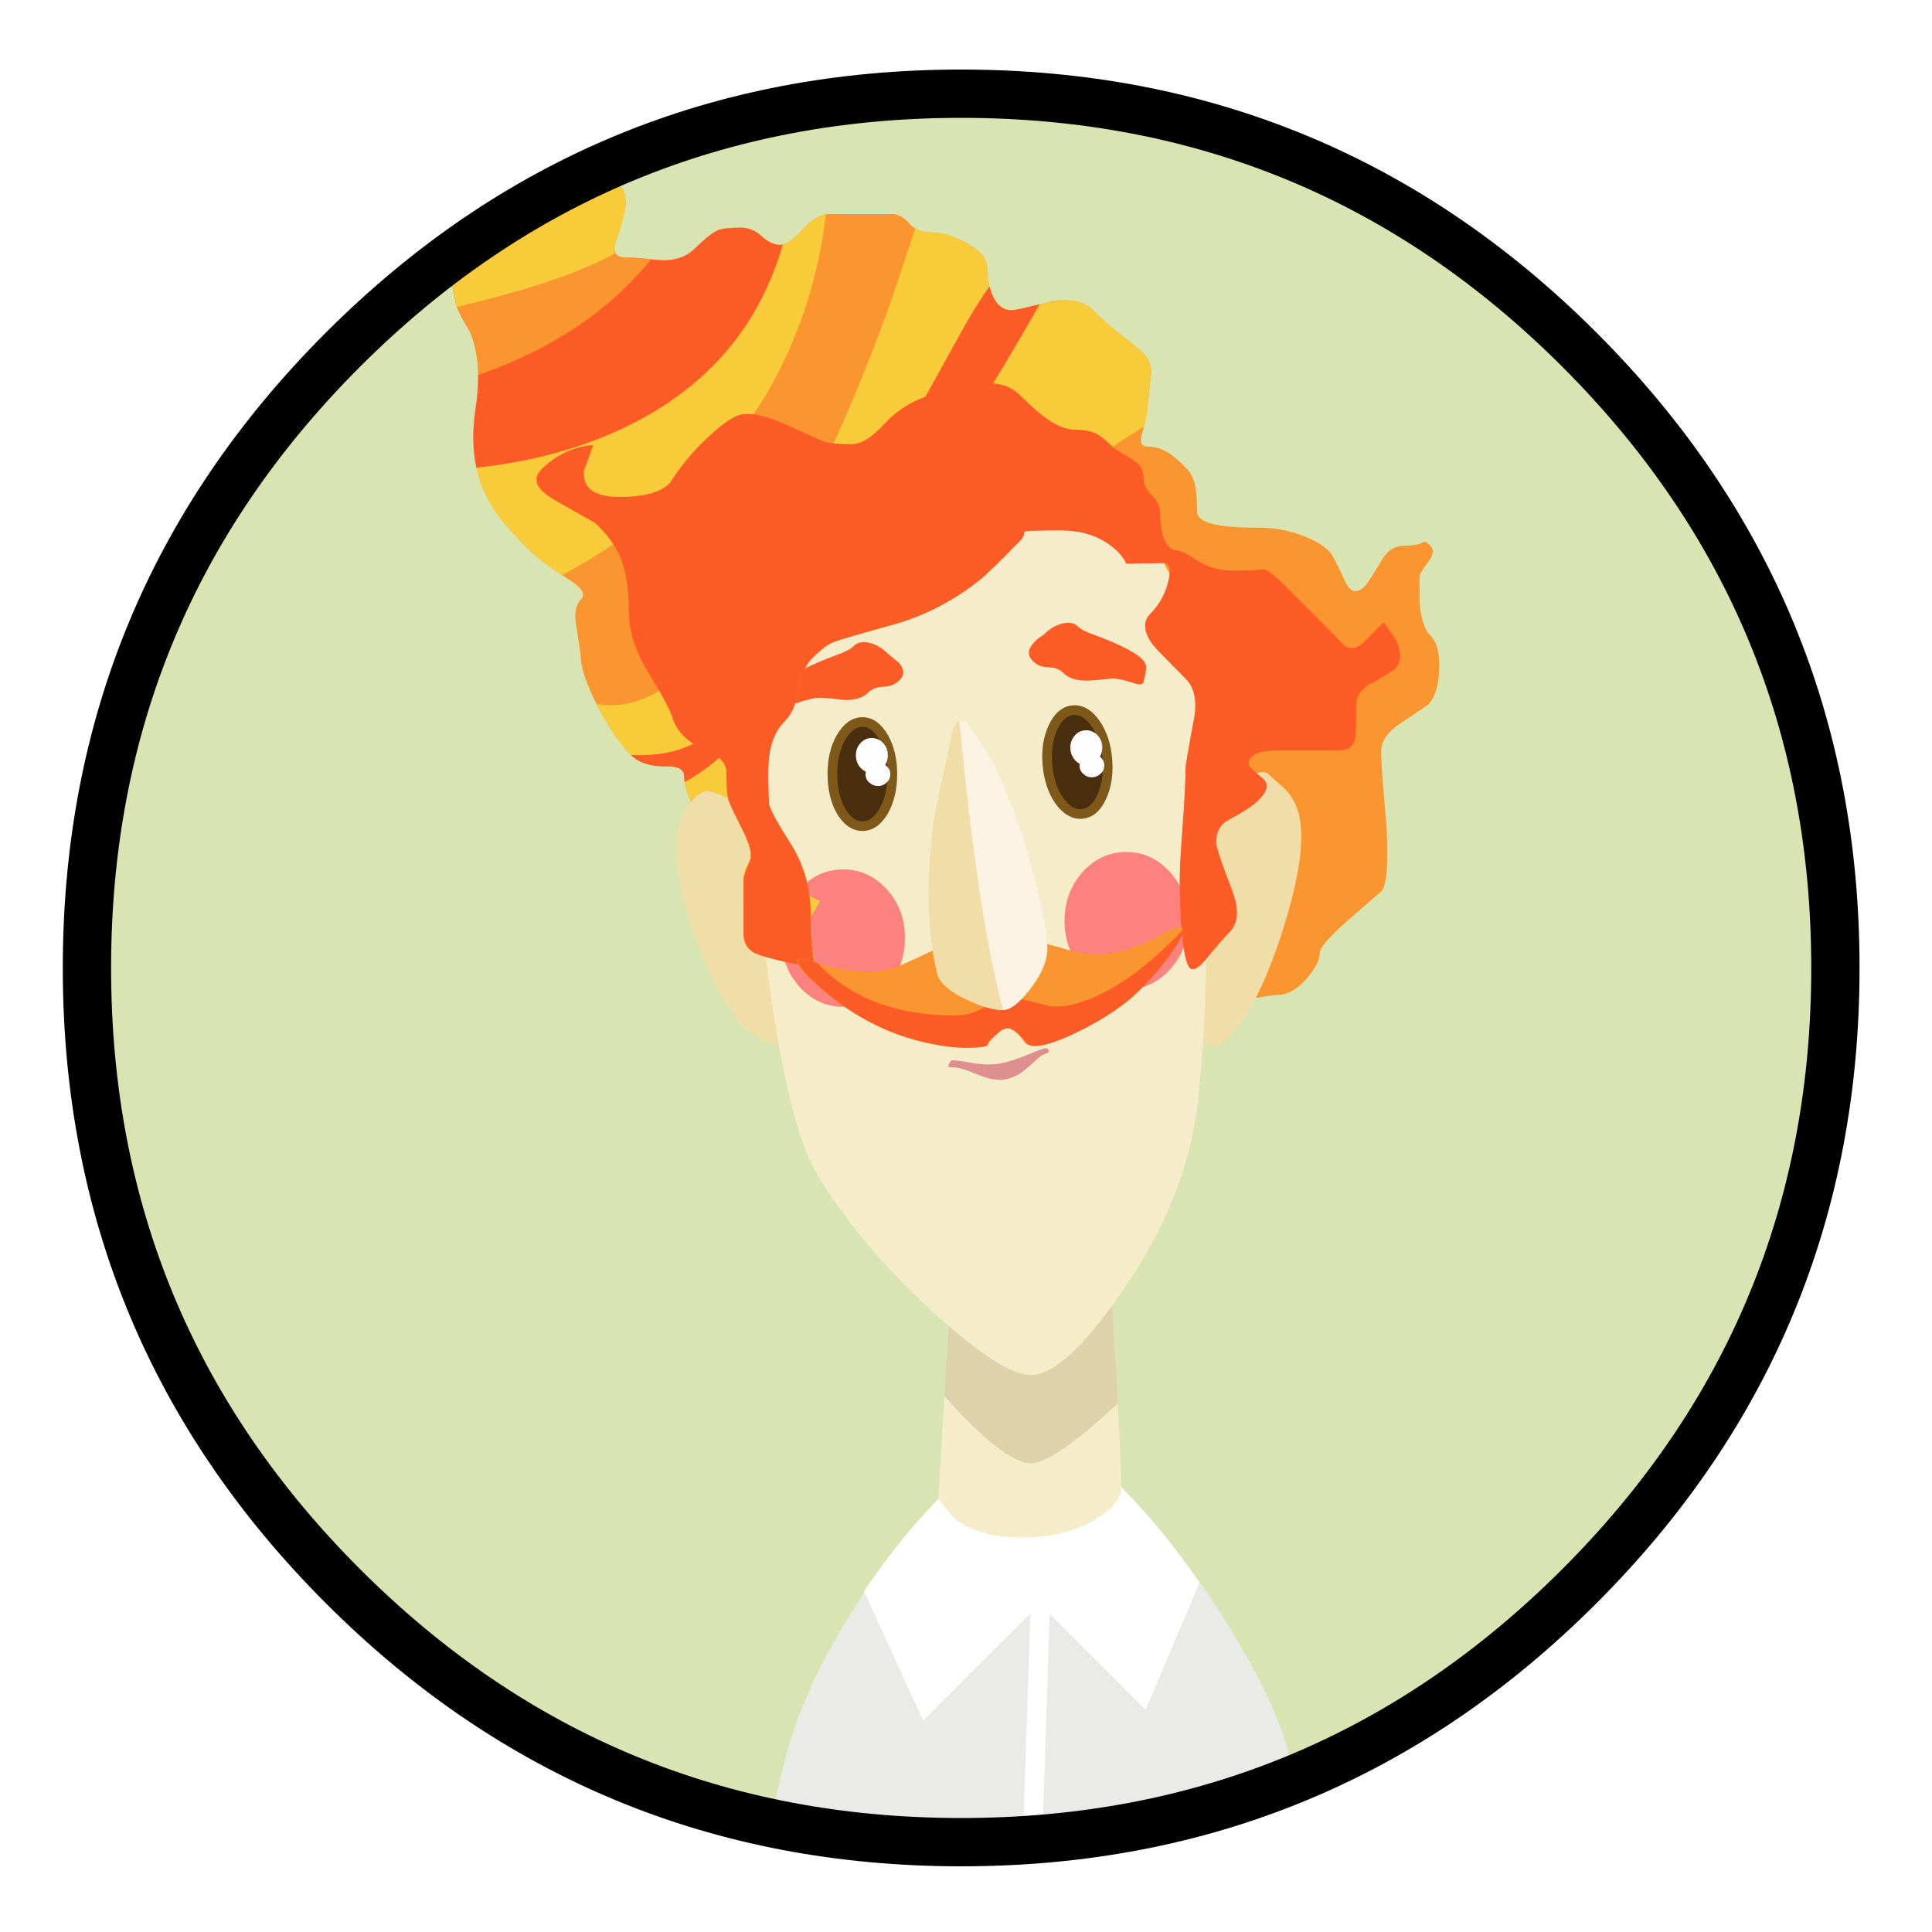 
<svg xmlns="http://www.w3.org/2000/svg" version="1.1" xmlns:xlink="http://www.w3.org/1999/xlink" preserveAspectRatio="none" x="0px" y="0px" width="200px" height="200px" viewBox="0 0 200 200">
<defs>
<filter id="Filter_1" x="-20%" y="-20%" width="140%" height="140%" color-interpolation-filters="sRGB">
<feColorMatrix in="SourceGraphic" type="matrix" values="1 0 0 0 0 0 1 0 0 0 0 0 1 0 0 0 0 0 0.62 0" result="result1"/>
</filter>

<filter id="Filter_2" x="-20%" y="-20%" width="140%" height="140%" color-interpolation-filters="sRGB">
<feColorMatrix in="SourceGraphic" type="matrix" values="1 0 0 0 0 0 1 0 0 0 0 0 1 0 0 0 0 0 0.75 0" result="result1"/>
</filter>

<filter id="Filter_3" x="-20%" y="-20%" width="140%" height="140%" color-interpolation-filters="sRGB">
<feColorMatrix in="SourceGraphic" type="matrix" values="1 0 0 0 0 0 1 0 0 0 0 0 1 0 0 0 0 0 0.15 0" result="result1"/>
</filter>

<filter id="Filter_4" x="-20%" y="-20%" width="140%" height="140%" color-interpolation-filters="sRGB">
<feColorMatrix in="SourceGraphic" type="matrix" values="1 0 0 0 0 0 1 0 0 0 0 0 1 0 0 0 0 0 0.63 0" result="result1"/>
</filter>

<filter id="Filter_5" x="-20%" y="-20%" width="140%" height="140%" color-interpolation-filters="sRGB">
<feColorMatrix in="SourceGraphic" type="matrix" values="1 0 0 0 0 0 1 0 0 0 0 0 1 0 0 0 0 0 0.71 0" result="result1"/>
</filter>

<g id="Mask_3_MASK_0_FILL">
<path fill="#FFFFFF" stroke="none" d="
M 163.5 164.2
Q 190 137.7 190 100.2 190 62.7 163.5 36.2 137 9.7 99.5 9.7 62 9.7 35.5 36.2 9 62.7 9 100.2 9 137.7 35.5 164.2 62 190.7 99.5 190.7 137 190.7 163.5 164.2 Z"/>
</g>

<g id="Layer3_0_FILL">
<path fill="#D8E5B2" stroke="none" d="
M 0 0
L 0 200 200 200 200 0 0 0 Z"/>
</g>

<g id="Layer2_1_FILL">
<path fill="#EAEAE7" stroke="none" d="
M 101.4 149.4
Q 99.55 150.65 98.2 153.1
L 97.2 155.25
Q 95 157.4 92.1 161.2 86.3 168.8 82.9 177.1 80.05 184.2 77.55 202.45 75.05 221.2 74.05 243.2
L 72.8 271.15 140.45 271.15
Q 140.6 258.1 139.85 240.45 138.3 205.1 133.55 182.2 132.45 176.85 127.1 168.2 121.8 159.65 116.15 154 107.4 145.3 101.4 149.4 Z"/>
</g>

<g id="Layer2_2_FILL">
<path fill="#FFFFFF" stroke="none" d="
M 414.1 358.2
Q 412.9 359.4 410.95 361.6 407.15 366 403.75 371.05
L 412 389.05 428.25 372.8 443 387.55 450.5 369.85
Q 444.9 361.85 439.6 356.55 427.85 344.8 419.8 350.35 417.3 352.05 415.45 355.3
L 414.1 358.2 Z"/>
</g>

<g id="Layer2_3_FILL">
<path fill="#FB952F" stroke="none" d="
M 347.65 173.85
Q 346.8 174.85 345 177.85 343.9 179.65 345.2 184.65 346.8 190.75 346.8 191.05 346.8 192.3 348.85 195.55 350.65 199.75 349.65 206.2 348.55 213.25 351.15 218.45 352.7 221.6 357 225.85 358.55 227.45 362.9 230.25 365.35 231.85 364.3 232.85 363.25 233.95 363.65 236.4 364.3 240.6 364.3 240.85 364.3 243.1 366.6 247.65 368.95 252.15 371.3 254.55 372.95 256.15 376.2 256.1 378.7 256.05 378.7 257.5 378.7 259.15 380 261.85 381.3 264.55 381.3 265.2 381.3 266.25 390.8 271.3 395.55 273.85 400.3 276.2
L 440 292.55 449.6 290.25
Q 459.6 287.95 461.4 287.95 463.4 287.95 465.4 285.7 467.25 283.6 467.25 282.1 467.25 281.05 470.8 277.9 472.7 276.2 475.8 273.55 477 272.35 476.55 264.4 475.8 255.8 475.8 254.05 475.8 251.95 478.3 250.25 479.7 249.3 482.3 247.55 483.8 246.05 483.9 242.65 484.05 239.25 482.65 237.85 481.5 236.7 481.2 233.65 481.15 233.05 481.15 229.7 481.15 229.15 482.45 227.5 483.45 226.15 482.65 225.35 481.95 224.65 481.7 224.85 480.9 225.35 479.15 225.35 477.1 225.35 476 227.2 474.05 230.5 473.5 231.05 471.9 232.6 470.85 230.45 469.05 226.6 468.65 226.2 467.15 224.7 464.15 223.7 461.45 222.85 459 222.85 455.3 222.85 453.45 222.55 450.15 222.05 450.15 220.55 450.15 218.25 449.95 217.25 449.65 215.55 448.65 214.55 447.15 213.05 446.3 212.5 444.85 211.55 443.3 211.55 442 211.55 442.45 209.9 443.3 206.8 443.3 205.55 443.65 202.45 443.75 201.4 443.85 199.75 442.65 198.55 441.8 197.7 439.6 196 437.35 194.25 435.65 192.55 433.75 190.65 429.7 191.35 425.5 192.55 424.3 192.55 422.65 192.55 421.7 190.55 420.9 188.85 420.9 186.6 420.9 184.75 418.05 183.2 415.4 181.7 412.85 181.7 411.2 181.7 410.05 180.45 408.9 179.15 407.65 179.15
L 398.95 179.15
Q 397.15 179.15 395.2 181.3 393.25 183.45 392.05 183.45 390.85 183.45 389.5 182.25 388.2 181.05 386.65 181.05 384.3 181.05 383.4 181.4 382.35 181.85 380.3 183.85 378.55 185.65 375.75 185.6 372.4 185.2 370.55 185.2 368.45 185.2 369.2 182.9 370.55 178.65 370.55 177.6 370.55 175.15 368.9 175 366.25 175.35 364.15 175.35 362.15 175.35 360.95 174.35 359.1 172.9 355.3 171.85 350.4 170.5 348.75 171.35 347.65 171.9 347.65 173.85 Z"/>
</g>

<g id="Layer2_4_FILL">
<path fill="#F5ECC9" stroke="none" d="
M 415.65 320.85
Q 416.3 321.5 415.6 333 415.2 339.9 414.1 358.2
L 416.35 360.9
Q 419.8 363.55 425.65 363.55 431.95 363.55 436.15 360.95 439.65 358.75 439.6 356.55 439.45 349.85 438.7 337.25 437.95 324.2 437.8 319.7 437.5 309.7 426.55 314.3 423.15 315.7 419.05 318.4
L 415.65 320.85 Z"/>
</g>

<g id="Layer2_5_FILL">
<path fill="#F1DDA8" stroke="none" d="
M 454.05 260.25
L 449.75 265.05 447.25 295.05 452.5 295.05
Q 454.15 295.05 456.75 291.1 460.1 285.95 462.75 276.8 465.7 266.65 464.15 262.1 463.6 260.5 462.35 259.2 460.9 257.95 460.25 257.3 458.7 255.75 454.05 260.25 Z"/>
</g>

<g id="Layer2_6_FILL">
<path fill="#F1DDA8" stroke="none" d="
M 392.6 268.4
L 390.5 264.55
Q 388.7 263 386.6 261.6 382.4 258.85 381 259.8 377.7 261.9 377.65 267.4 377.6 271.55 379.25 276.8 386.35 299.15 395.75 293.8 401.55 290.5 396.6 277.2 395.05 273.05 392.6 268.4 Z"/>
</g>

<g id="Layer2_7_FILL">
<path fill="#DFD1A9" stroke="none" d="
M 419.05 318.4
L 415.65 320.85
Q 416.15 321.4 415.85 328 415.75 330.45 414.95 343.85 423.35 353.2 427 353.2 430.15 353.2 439.15 344.85 438.05 326.75 437.8 319.7 437.5 309.7 426.55 314.3 423.15 315.7 419.05 318.4 Z"/>
</g>

<g id="Layer2_8_FILL">
<path fill="#F5ECC9" stroke="none" d="
M 119.05 56.5
Q 114.25 51.85 112.5 50.8 109.2 48.75 104.5 48.85 97.8 49 93.6 50.05 87.4 51.55 83.85 55.35 80.15 59.35 78.5 65.75 77.1 71.3 77.45 77.55
L 78.95 96.25
Q 81.15 116.1 84.75 121.85 89.1 128.95 96.5 135.75 103.8 142.4 106.8 142.35 110.25 142.25 116.2 133.65 122.8 124.05 123.95 114.45 125 105.75 124.95 90.85
L 124.7 77.75
Q 124.55 73.65 123.8 68.95 122.25 59.55 119.05 56.5 Z"/>
</g>

<g id="Layer2_9_FILL">
<path fill="#492F10" stroke="none" d="
M 407.65 257.15
Q 407.65 254.15 406.45 252.05 405.2 249.9 403.5 249.9 401.75 249.9 400.5 252.05 399.3 254.15 399.3 257.15 399.3 260.15 400.5 262.3 401.75 264.4 403.5 264.4 405.2 264.4 406.45 262.3 407.65 260.15 407.65 257.15 Z"/>
</g>

<g id="Layer2_10_FILL">
<path fill="#492F10" stroke="none" d="
M 437.6 255.1
Q 437.35 252.1 435.95 250.1 434.55 248.1 432.8 248.25 431.1 248.4 430.05 250.6 429 252.85 429.25 255.8 429.5 258.8 430.9 260.85 432.35 262.85 434.05 262.7 435.8 262.55 436.8 260.35 437.85 258.1 437.6 255.1 Z"/>
</g>

<g id="Layer2_11_FILL">
<path fill="#FE5C26" stroke="none" d="
M 431.4 236.2
Q 429.95 236.55 428.75 237.8 427.95 238.25 427.35 238.95 426.15 240.3 427.25 241.4 428.15 242.3 429.45 242.3 430.75 242.3 431.6 243.15 432.65 244.2 434.95 244.15 436.2 244.1 438.4 243.85 439.3 243.85 441.5 244.55 442.75 244.95 442.75 244.1 443.15 242.75 443.05 242.1 442.9 241.05 440.5 239.8 438.65 238.8 436 237.85 434.15 237.2 433.6 236.65 432.8 235.85 431.4 236.2 Z"/>
</g>

<g id="Layer2_12_FILL">
<path fill="#FE5C26" stroke="none" d="
M 406.5 245
Q 407.8 245 408.7 244.1 409.8 243 408.6 241.65
L 407.2 240.5
Q 405.95 239.25 404.55 238.9 403.1 238.55 402.3 239.35 401.75 239.95 399.9 240.6 397.2 241.6 395.45 242.5 393.05 243.75 392.9 244.8 392.8 245.45 393.2 246.8 393.2 247.65 394.45 247.25 396.6 246.55 397.5 246.55 398.45 246.55 401 246.85 403.3 246.9 404.3 245.85 405.15 245.05 406.5 245 Z"/>
</g>

<g id="winnie___andy___mrs_chan_ai_Layer_1__Path__43_0_Layer0_0_FILL">
<path fill="#FEFEFE" stroke="none" d="
M 4.45 2.4
Q 4.45 1.4 3.8 0.7 3.15 0 2.2 0 1.25 0 0.65 0.7 0 1.4 0 2.4 0 3.4 0.65 4.15 1.25 4.85 2.2 4.85 3.15 4.85 3.8 4.15 4.45 3.4 4.45 2.4 Z"/>
</g>

<g id="winnie___andy___mrs_chan_ai_Layer_1__Path__42_0_Layer0_0_FILL">
<path fill="#FEFEFE" stroke="none" d="
M 3.45 1.6
Q 3.45 0.95 2.95 0.45 2.4 0 1.7 0 1 0 0.5 0.45 0 0.95 0 1.6 0 2.3 0.5 2.75 1 3.25 1.7 3.25 2.4 3.25 2.95 2.75 3.45 2.3 3.45 1.6 Z"/>
</g>

<g id="winnie___andy___mrs_chan_ai_Layer_1__Path__41_0_Layer0_0_FILL">
<path fill="#FEFEFE" stroke="none" d="
M 4.45 2.4
Q 4.45 1.4 3.8 0.7 3.15 0 2.2 0 1.3 0 0.65 0.7 0 1.4 0 2.4 0 3.4 0.65 4.15 1.3 4.85 2.2 4.85 3.15 4.85 3.8 4.15 4.45 3.4 4.45 2.4 Z"/>
</g>

<g id="winnie___andy___mrs_chan_ai_Layer_1__Path__40_0_Layer0_0_FILL">
<path fill="#FEFEFE" stroke="none" d="
M 3.45 1.6
Q 3.45 0.95 2.95 0.5 2.45 0 1.75 0 1.05 0 0.5 0.5 0 0.95 0 1.6 0 2.3 0.5 2.75 1.05 3.25 1.75 3.25 2.45 3.25 2.95 2.75 3.45 2.3 3.45 1.6 Z"/>
</g>

<g id="winnie___andy___mrs_chan_ai_Layer_1__Path__39_0_Layer0_0_FILL">
<path fill="#FB827F" stroke="none" d="
M 17.2 9.55
Q 17.2 5.6 14.7 2.8 12.15 0 8.6 0 5.05 0 2.5 2.8 0 5.6 0 9.55 0 13.55 2.5 16.35 5.05 19.15 8.6 19.15 12.15 19.15 14.7 16.35 17.2 13.55 17.2 9.55 Z"/>
</g>

<g id="winnie___andy___mrs_chan_ai_Layer_1__Path__38_0_Layer0_0_FILL">
<path fill="#FB827F" stroke="none" d="
M 17.25 9.6
Q 17.25 5.65 14.7 2.8 12.15 0 8.6 0 5.05 0 2.5 2.8 0 5.65 0 9.6 0 13.55 2.5 16.35 5.05 19.15 8.6 19.15 12.15 19.15 14.7 16.35 17.25 13.55 17.25 9.6 Z"/>
</g>

<g id="Layer2_19_MEMBER_0_FILL">
<path fill="#DE8F8E" stroke="none" d="
M 429.55 295.4
Q 429.35 295.2 427.15 296.15 424.4 297.3 422.65 297.55 420.9 297.8 418.35 297.3 416.3 296.95 416.15 297.1 415.7 297.8 415.75 297.9 415.8 298.05 416.6 298.05 417.5 298.05 420 299.1 422.2 300 423.75 299.7 424.9 299.5 426.05 298.7 426.7 298.2 428.55 296.55 428.8 296.3 429.65 296 430 295.85 429.55 295.4 Z"/>
</g>

<g id="Layer2_20_FILL">
<path fill="#FE5C26" stroke="none" d="
M 447.5 226.05
Q 446.2 226.05 445.55 224.45 445 223.1 445 220.85 445 219.55 443.85 218.35 442.65 217.2 442.65 215.85 442.65 214.3 441.2 213.4 438.7 211.9 438.5 211.7 437 210.25 436.3 209.85 435.15 209.2 433.3 209.2 431.5 209.2 429.5 207.85 427.95 206.85 425.65 204.55 423.8 202.65 421.1 202.75 419.2 202.85 413.15 204.35 409.4 205.35 406.5 208.45 404 211.2 402 211.2 399.1 211.2 398.1 210.85 396 209.9 393 208.55 388.65 206.6 386.5 207.1 384.6 207.6 381 211.2 377.9 215.35 376.7 216.6 374.85 218.55 369.65 218.55 364.45 218.55 364.7 214.95
L 366 211.35
Q 365.05 211.35 363.65 211.75 360.9 212.6 358.8 214.7 356.8 216.75 360.5 218.9 362.55 220.1 366.3 222.2 368.55 224.4 369.5 226.25 371 229.3 371 234.2 371 238.45 373.3 242.3 376.5 247.6 377 249.2 377.95 252.25 381.45 253.7 384.55 255 384.55 256.85 384.55 259.75 384.85 260.75 385.05 261.45 386.95 265.2 388.35 268.05 387.85 269.2 386.95 271.25 386.95 271.85
L 386.95 279.25
Q 386.95 281.6 389 282.3 390.25 282.8 394.2 283.65 395.3 284 396.35 284.4 396.9 284.6 396.9 284.1 396.35 281.2 396.3 276.5 396.25 271.1 393.35 266.6 390.5 262.15 390.5 261.2 390.3 257.45 390.45 255.4 390.75 251.75 392.65 249.85 394.15 248.35 394.65 245.4 395.1 242.45 396.5 241.05 398.35 239.15 399.7 238.7 401.05 238.2 408.3 236.2 414.65 234.3 419.95 230.05 421.45 228.8 425.3 224.85 426.15 224.05 426.05 223.4 426.35 223.2 431 223.2 435.55 223.2 438.4 225.55 439.8 226.7 440.3 227.85
L 445.45 227.75
Q 446.8 227.75 446.15 230.35 445.5 233 443.65 234.85 442.05 236.45 444 239.15 444.5 239.8 448.55 243.85 450.4 245.7 449.75 249.4 448.55 255.8 448.55 256.45 448.55 259.1 448.15 264.45 447.75 269.8 447.75 271.85 447.75 276.3 448.1 279.75 448.55 284.35 449.5 284.35 450.25 284.35 451.35 283 453.6 280.25 454.65 279.2 456.55 277.3 454.95 273.2 452.8 267.65 452.8 266.7 452.8 264.5 454.45 263.6 457.6 261.9 458.65 260.85 460.65 258.9 459.25 257.75 457.3 256.15 457.3 255.85 457.3 254.65 458.7 254.2 459.8 253.85 462.3 253.85
L 470 253.85
Q 471.75 253.85 472.15 252.25 472.3 251.55 472.3 247.85 472.3 245.7 474.1 244.7 477.25 242.95 477.65 242.55 479.1 241.1 477.8 238.4
L 476.15 236.05 473.65 238.55
Q 472.05 240.2 470.75 239.35 469.15 237.7 468 236.55
L 462.5 231.05
Q 460.2 228.75 459.45 228.65 457.8 228.85 455.3 228.85 452.4 228.85 450.2 227.45 448 226.05 447.5 226.05 Z"/>
</g>

<g id="Layer2_21_FILL">
<path fill="#FE5C26" stroke="none" d="
M 377.3 185.45
Q 376.15 185.7 374.05 185.5 365.2 196.3 350 201.55 350 204.1 349.65 206.2 348.95 210.75 349.75 214.5 363.15 213.05 373.2 207.45 387.9 199.25 392.45 183.4
L 392.05 183.45
Q 390.85 183.45 389.5 182.25 388.2 181.05 386.65 181.05 384.3 181.05 383.4 181.4 382.35 181.85 380.3 183.85 379 185.15 377.3 185.45 Z"/>
</g>

<g id="Layer2_22_FILL">
<path fill="#F8CB3A" stroke="none" d="
M 346.85 191.05
Q 346.85 191.65 347.05 192.1 361.95 188.6 369.05 184.65 368.75 184.05 369.6 181.8 370.55 179.1 370.55 177.6 370.55 175.15 368.9 175 366.25 175.35 364.15 175.35 362.15 175.35 360.95 174.35 359.1 172.9 355.3 171.85 350.4 170.5 348.75 171.35 347.65 171.9 347.65 173.85 346.85 174.85 345 177.85 343.9 179.65 345.25 184.65 346.85 190.75 346.85 191.05 Z"/>
</g>

<g id="Layer2_23_FILL">
<path fill="#FB952F" stroke="none" d="
M 347.05 192.1
Q 347.45 193 348.8 195.4 349.95 198.1 350 201.55 365.2 196.3 374.05 185.5 371.85 185.2 370.55 185.2 369.35 185.2 369.05 184.65 361.95 188.6 347.05 192.1 Z"/>
</g>

<g id="Layer2_24_FILL">
<path fill="#F8CB3A" stroke="none" d="
M 395.2 181.3
Q 393.45 183.2 392.45 183.4 387.9 199.25 373.2 207.45 363.15 213.05 349.75 214.5 350.5 218 352.7 221.1 354.1 223 357 225.85 358.55 227.45 361.65 229.45 368 226.2 376.6 219.55 387.55 211.15 393.35 198 397.3 189.05 398.45 179.2 396.95 179.4 395.2 181.3 Z"/>
</g>

<g id="Layer2_25_FILL">
<path fill="#FE5C26" stroke="none" d="
M 428.25 191.7
Q 424.85 192.55 424.3 192.55 422.1 192.55 421.25 189.25 420.2 190.55 417.9 194.5 417 196.15 412.3 204.6
L 409.75 209.3
Q 405.1 217.65 395.85 231.85 385.9 247.1 385.5 247.8 383.4 251.3 379.95 252.95 376.4 254.75 371.25 254.5
L 371.3 254.55
Q 372.95 256.15 376.2 256.1 378.7 256.05 378.7 257.5
L 378.75 258.3
Q 381.15 257.05 383.65 254.85 397.75 242.7 421.75 202.75 425 197.45 428.25 191.7 Z"/>
</g>

<g id="Layer2_26_FILL">
<path fill="#F8CB3A" stroke="none" d="
M 421.25 189.25
Q 420.9 188 420.9 186.6 420.9 184.75 418.05 183.2 415.4 181.7 412.85 181.7 411.75 181.7 410.9 181.15
L 407.85 190.35
Q 403.9 201.5 399.5 211.15 386.95 238.85 375.3 245.55 370.75 248.2 366.5 247.4 368.75 251.95 371.25 254.5 376.4 254.75 379.95 252.95 383.4 251.3 385.5 247.8 385.9 247.1 395.85 231.85 405.1 217.65 409.75 209.3
L 412.3 204.6
Q 417 196.15 417.9 194.5 420.2 190.55 421.25 189.25 Z"/>
</g>

<g id="Layer2_27_FILL">
<path fill="#F8CB3A" stroke="none" d="
M 432.2 191.2
Q 430.7 191.15 428.25 191.7 425 197.45 421.75 202.75 397.75 242.7 383.65 254.85 381.15 257.05 378.75 258.3 378.95 259.35 379.6 261 380.25 260.3 381 259.8 382 259.1 384.8 260.55 385 261.35 386.95 265.2
L 387.65 266.9 387.75 267.1 387.9 267.7 387.95 268.05 388 268.2 388 268.6 387.9 268.95 387.9 269 387.65 269.6 387.4 270 387.35 270.05 387.15 270.5 387.15 270.6 387.1 270.7 387 271.2 387 271.25 386.95 271.85 387 280.15 387.05 280.4 387.2 280.85 387.6 281.45 387.7 281.55 388.45 282.1 388.5 282.1 388.95 282.3 390 282.6 390.1 282.65 390.15 282.65 392.1 283.05 392.2 283.1 394.9 283.85 394.95 283.9 396.6 284.45
Q 396.75 284.5 396.85 284.35
L 396.9 283.85 396.9 283.75 396.7 282.1 396.6 281.65 396.35 277.15 396.45 276.9 397.65 274.9 396.15 274.1
Q 395.7 270.7 394.05 267.75 392.1 264.85 391.4 263.7
L 391.35 263.7 391.05 263.15 391 263 390.7 262.4 390.55 261.8 390.5 261.2
Q 390.3 257.45 390.45 255.4 390.75 251.75 392.65 249.85 394.15 248.35 394.65 245.4 395.1 242.45 396.5 241.05 398.35 239.15 399.7 238.7 401.05 238.2 408.3 236.2 414.65 234.3 419.95 230.05 421.45 228.8 425.3 224.85
L 425.5 224.7 425.55 224.65 425.6 224.5 425.65 224.45 425.75 224.3 425.8 224.15 425.85 224.05 425.85 223.9 425.9 223.8 425.95 223.5 426.05 223.4 426.15 223.35 426.3 223.3 426.5 223.3 426.7 223.25 426.75 223.25
Q 432 216.3 438.4 211.6 440.65 210 442.75 208.8 443.3 207.15 443.3 205.55 443.65 202.45 443.75 201.4 443.85 199.75 442.65 198.55 441.8 197.7 439.6 196 437.35 194.25 435.65 192.55 434.35 191.25 432.2 191.2 Z"/>
</g>

<g id="winnie___andy___mrs_chan_ai_Layer_1__Path__29_0_Layer0_0_FILL">
<path fill="#FE5C26" stroke="none" d="
M 84.6 13.1
Q 84.6 11.55 83.15 10.65 80.65 9.15 80.45 8.95 78.95 7.5 78.25 7.1 77.1 6.45 75.25 6.45 73.45 6.45 71.45 5.1 69.9 4.1 67.6 1.8 65.75 -0.1 63.05 0 61.15 0.1 55.1 1.6 51.35 2.6 48.45 5.7 45.95 8.45 43.95 8.45 41.05 8.45 40.05 8.1 37.95 7.15 34.95 5.8 30.6 3.85 28.45 4.35 26.55 4.85 22.95 8.45 20.6 10.8 18.65 13.85 16.8 15.8 11.6 15.8 6.4 15.8 6.65 12.2
L 7.95 8.6
Q 7 8.6 5.6 9 2.85 9.85 0.75 11.95 -1.25 14 2.45 16.15 4.5 17.35 8.25 19.45 10.5 21.65 11.45 23.5 12.95 26.55 12.95 31.45 12.95 35.7 15.25 39.55 18.45 44.85 18.95 46.45 19.9 49.5 23.4 50.95 26.5 52.25 26.5 54.1 26.5 57 26.8 58 27 58.7 28.9 62.45 30.3 65.3 29.8 66.45 28.9 68.5 28.9 69.1
L 28.9 76.5
Q 28.9 78.85 30.95 79.55 32.2 80.05 36.15 80.9 37.25 81.25 38.3 81.65 38.85 81.85 38.85 81.35 38.3 78.45 38.25 73.75 38.2 68.35 35.3 63.85 32.45 59.4 32.45 58.45 32.25 54.7 32.4 52.65 32.7 49 34.6 47.1 36.1 45.6 36.6 42.65 37.05 39.7 38.45 38.3 40.3 36.4 41.65 35.95 43 35.45 50.25 33.45 56.6 31.55 61.9 27.3 63.4 26.05 67.25 22.1 68.1 21.3 68 20.65 68.3 20.45 72.95 20.45 77.5 20.45 80.35 22.8 81.75 23.95 82.25 25.1
L 87.4 25
Q 88.75 25 88.1 27.6 87.45 30.25 85.6 32.1 84 33.7 85.95 36.4 86.45 37.05 90.5 41.1 92.35 42.95 91.7 46.65 90.5 53.05 90.5 53.7 90.5 56.35 90.1 61.7 89.7 67.05 89.7 69.1 89.7 73.55 90.05 77 90.5 81.6 91.45 81.6 92.2 81.6 93.3 80.25 95.55 77.5 96.6 76.45 98.5 74.55 96.9 70.45 94.75 64.9 94.75 63.95 94.75 61.75 96.4 60.85 99.55 59.15 100.6 58.1 102.6 56.15 101.2 55 99.25 53.4 99.25 53.1 99.25 51.9 100.65 51.45 101.75 51.1 104.25 51.1
L 111.95 51.1
Q 113.7 51.1 114.1 49.5 114.25 48.8 114.25 45.1 114.25 42.95 116.05 41.95 119.2 40.2 119.6 39.8 121.05 38.35 119.75 35.65
L 118.1 33.3 115.6 35.8
Q 114 37.45 112.7 36.6 111.1 34.95 109.95 33.8
L 104.45 28.3
Q 102.15 26 101.4 25.9 99.75 26.1 97.25 26.1 94.35 26.1 92.15 24.7 89.95 23.3 89.45 23.3 88.15 23.3 87.5 21.7 86.95 20.35 86.95 18.1 86.95 16.8 85.8 15.6 84.6 14.45 84.6 13.1 Z"/>
</g>

<g id="Layer2_29_FILL">
<path fill="#FB952F" stroke="none" d="
M 413.05 294.75
Q 416.1 295.35 418.7 295.25 420.9 295.2 420.85 294.85 420.85 294.5 421.85 293.6 422.35 293.15 422.85 292.75
L 423.7 292.55
Q 424.8 292.7 426.15 294.55 427.3 296.05 433.4 293.1 439.3 290.2 442.45 286.85 445.45 283.7 447.15 281.05 448.75 278.4 447.75 278.45 447.1 278.45 445.35 279.5 443 280.8 440.65 281.55 437 282.8 433.1 281.95 429.25 280.75 427.65 280.55 424.95 280.25 422.6 280.25 419.8 280.35 418.05 280.4 416.1 280.45 412.6 282.1 408.5 284.1 407.25 284.4 405.05 284.95 401.65 284.5 398.95 284.15 397.35 283.55 392.05 281.65 396.4 285.85 403.85 292.9 413.05 294.75 Z"/>
</g>

<g id="winnie___andy___mrs_chan_ai_Layer_1__Path__27_0_Layer0_0_FILL">
<path fill="#FE5C26" stroke="none" d="
M 52.2 3.05
Q 53.8 0.8 53.7 0 46.65 7.45 40.3 9.85 38.3 10.6 36.6 10.75
L 35.3 10.75 28.15 9
Q 27.6 9.75 26.55 10.5 24.45 12 21.8 12 9.65 12 2.75 4.75 0.75 4 0.2 4.25 -0.55 4.6 2 7.1 9.45 14.15 18.65 15.95 21.7 16.6 24.3 16.5 26.45 16.4 26.45 16.1 26.45 15.75 27.45 14.85 27.95 14.4 28.45 14
L 29.3 13.75
Q 30.4 13.9 31.75 15.75 32.9 17.25 39 14.3 44.9 11.4 48.05 8.05 50.55 5.45 52.2 3.05 Z"/>
</g>

<g id="Layer2_31_FILL">
<path fill="#FAF3E1" stroke="none" d="
M 416.65 250.1
L 416.1 251.05 413.65 262.5
Q 411.65 275.75 414 285.05 414.5 286.9 418 288.55 421.1 290.05 423.15 290.05 424.6 290.05 426.75 287.35 428.9 284.65 429.25 282.3 429.65 279.1 426.75 268.8 423.2 256.45 418.2 250.3 417.4 249.3 416.65 250.1 Z"/>
</g>

<g id="Layer2_32_FILL">
<path fill="#F1DDA8" stroke="none" d="
M 416.35 250.5
L 416.1 251.05 413.65 262.5
Q 411.65 275.75 414 285.05 414.5 286.9 418 288.55 421.1 290.05 423.15 290.05 419.6 277 417.05 249.8 416.7 249.95 416.35 250.5 Z"/>
</g>

<path id="Layer2_0_1_STROKES" stroke="#D8E5B2" stroke-width="8" stroke-linejoin="round" stroke-linecap="round" fill="none" d="
M 148.1 65.8
Q 147.25 64.95 147.05 62.7 147 62.25 147 59.75 147 59.35 147.95 58.1 148.7 57.1 148.1 56.5 147.6 56 147.4 56.15 146.8 56.5 145.5 56.5 144 56.5 143.2 57.9 141.75 60.35 141.3 60.75 140.15 61.9 139.35 60.3 138 57.45 137.7 57.15 136.6 56.05 134.4 55.3 132.35 54.65 130.55 54.65 127.8 54.65 126.4 54.45 123.95 54.05 123.95 52.95 123.95 51.25 123.8 50.5 123.6 49.25 122.85 48.5 121.75 47.35 121.1 46.95 120.05 46.25 118.9 46.25 118.05 46.25 118.15 45.6 118.45 44.5 118.6 43.7
L 118.75 43.15 118.75 43.05 118.85 42.6 118.9 41.8
Q 119.15 39.5 119.2 38.7 119.3 37.5 118.4 36.6 117.75 35.95 116.15 34.7 114.45 33.4 113.2 32.15
L 112.5 31.6 111.45 31.25 110.75 31.15 109.8 31.15 107.75 31.5 107.7 31.5 105.3 32.1 104.75 32.15 104.35 32.1 104 32 103.9 31.95 103.6 31.75 103.55 31.75 103.3 31.45 103.3 31.35 103.05 31.1 102.6 30.15 102.3 28.7 102.25 27.7
Q 102.25 26.35 100.1 25.2 98.15 24.1 96.25 24.1
L 95.8 24.05 95.7 24 95.45 23.95 95.35 23.95 95.1 23.85 95.05 23.8 94.8 23.65
Q 94.15 23.05 93.85 22.75 93.25 22.2 92.4 22.2
L 85.9 22.2
Q 85.55 22.2 85.2 22.3
L 85.15 22.3 84.85 22.4 84.8 22.45 84.5 22.55 84.45 22.65 84.15 22.8 81.95 24.95 81.9 24.95 81.7 25.15 81.65 25.15 81.4 25.25 81.35 25.25 81.1 25.35 80.8 25.4
Q 79.9 25.4 78.9 24.5 77.95 23.6 76.8 23.6
L 75.1 23.65
Q 74.4 23.75 73.75 24.15 73.2 24.55 72.05 25.7 71.9 25.9 71.6 26.1
L 70.95 26.55
Q 70.5 26.75 69.9 26.85
L 69.75 26.9 69.35 26.95 69.2 27 64.5 26.7 64.4 26.65
Q 63.9 26.6 63.7 26.25 63.5 25.8 64.1 24.15 64.8 22.15 64.8 21.05 64.8 19.9 64.45 19.45 64.1 19.1 63.3 19.1 61.75 19.3 60.6 19.35
L 60.05 19.35
Q 58.6 19.35 57.7 18.6 56.3 17.55 53.5 16.75 51.05 16.1 49.75 16.15 48.55 16.2 48.1 16.85 47.8 17.3 47.8 18.25 47.15 19 45.85 21.2 45 22.55 46 26.25 47.15 30.8 47.15 31.05 47.15 31.55 47.7 32.45 48.45 33.8 48.7 34.35
L 48.75 34.4 49.45 37.3 49.05 46.35 49.35 48.45 49.35 48.5 50.2 51 50.85 52.3 50.9 52.3 51.5 53.2 53.7 55.9 55.8 57.85 58.2 59.55
Q 59.8 60.55 60.15 60.95 60.75 61.55 60.15 62.1 59.4 62.9 59.7 64.75 60.15 67.85 60.15 68.05 60.15 69.15 61.05 71.2 61.8 73.1 63.05 75.1
L 63.05 75.15 63.5 75.8 63.5 75.85 63.95 76.45 63.95 76.5 64.4 77.05 64.45 77.1 65.4 78.2
Q 66.6 79.4 69 79.35 70.85 79.35 70.85 80.4
L 70.9 81
Q 71 81.8 71.55 83 69.95 84.85 70.1 88.55 70.2 91.4 71.3 94.75 75.3 107.7 80.6 108.1 82.4 118.15 84.75 121.85 87.2 125.85 91 130.1 94.55 134.15 98.25 137.3
L 97.2 155.25 97.05 155.4
Q 93.35 159.05 89.5 164.8 85.35 171.05 82.9 177.1 80.05 184.2 77.55 202.45 75.05 221.2 74.05 243.2
L 72.8 271.15 140.45 271.15
Q 140.6 258.1 139.85 240.45 138.3 205.1 133.55 182.2 132.85 178.85 130.25 173.8 127.7 168.9 124.25 163.9
L 124.2 163.8 116.15 154
Q 116 149.65 115.8 145.35
L 115.2 135.05
Q 118.45 130.7 120.7 125.65 123.25 119.85 123.95 114.45 124.2 112.4 124.5 108.3
L 125.7 108.3
Q 126.4 108.3 127.45 107.2 128.75 105.8 130 103.35 131.65 103.05 132.35 103.05 133.8 103.05 135.3 101.35 136.7 99.8 136.7 98.7 136.7 97.9 139.3 95.55 140.75 94.3 143.05 92.35 143.9 91.45 143.6 85.55 143.05 79.15 143.05 77.85 143.05 76.3 144.9 75 145.95 74.3 147.85 73 149 71.9 149.05 69.35 149.15 66.85 148.1 65.8 Z"/>

<path id="Layer2_9_1_STROKES" stroke="#7F591A" stroke-width="1" stroke-linejoin="miter" stroke-linecap="butt" stroke-miterlimit="4" fill="none" d="
M 92.388 80.147
Q 92.388 82.376 91.497 83.974 90.568 85.535 89.304 85.535 88.004 85.535 87.075 83.974 86.183 82.376 86.183 80.147 86.183 77.917 87.075 76.357 88.004 74.759 89.304 74.759 90.568 74.759 91.497 76.357 92.388 77.917 92.388 80.147 Z"/>

<path id="Layer2_10_1_STROKES" stroke="#7F591A" stroke-width="1" stroke-linejoin="miter" stroke-linecap="butt" stroke-miterlimit="4" fill="none" d="
M 114.645 78.623
Q 114.831 80.853 114.051 82.525 113.308 84.16 112.007 84.271 110.744 84.383 109.666 82.896 108.626 81.373 108.44 79.144 108.254 76.951 109.035 75.279 109.815 73.644 111.078 73.533 112.379 73.421 113.419 74.908 114.459 76.394 114.645 78.623 Z"/>

<path id="Layer2_33_1_STROKES" stroke="#FFFFFF" stroke-width="2" stroke-linejoin="miter" stroke-linecap="butt" stroke-miterlimit="4" fill="none" d="
M 107.7 166.1
L 104.2 271.15"/>

<path id="Layer2_34_1_STROKES" stroke="#FFFFFF" stroke-width="2" stroke-linejoin="miter" stroke-linecap="butt" stroke-miterlimit="4" fill="none" d="
M 87.818 190.428
L 101.566 191.171"/>

<path id="Layer2_35_1_STROKES" stroke="#FFFFFF" stroke-width="2" stroke-linejoin="miter" stroke-linecap="butt" stroke-miterlimit="4" fill="none" d="
M 114.199 189.685
L 126.461 189.685"/>

<path id="Layer0_0_1_STROKES" stroke="#000000" stroke-width="5" stroke-linejoin="round" stroke-linecap="round" fill="none" d="
M 190 100.2
Q 190 137.7 163.5 164.2 137 190.7 99.5 190.7 62 190.7 35.5 164.2 9 137.7 9 100.2 9 62.7 35.5 36.2 62 9.7 99.5 9.7 137 9.7 163.5 36.2 190 62.7 190 100.2 Z"/>
</defs>

<mask id="Mask_Mask_1">
<g transform="matrix( 1, 0, 0, 1, 0,0) ">
<use xlink:href="#Mask_3_MASK_0_FILL"/>
</g>
</mask>

<g mask="url(#Mask_Mask_1)">
<g transform="matrix( 1, 0, 0, 1, 0,0) ">
<use xlink:href="#Layer3_0_FILL"/>
</g>
</g>

<g mask="url(#Mask_Mask_1)">
<g transform="matrix( 1, 0, 0, 1, 0,0) ">
<use xlink:href="#Layer2_0_1_STROKES"/>
</g>

<g transform="matrix( 1, 0, 0, 1, 0,0) ">
<use xlink:href="#Layer2_1_FILL"/>
</g>

<g transform="matrix( 0.743, 0, 0, 0.743, -210.55,-110.95) ">
<use xlink:href="#Layer2_2_FILL"/>
</g>

<g transform="matrix( 0.743, 0, 0, 0.743, -210.55,-110.95) ">
<use xlink:href="#Layer2_3_FILL"/>
</g>

<g transform="matrix( 0.743, 0, 0, 0.743, -210.55,-110.95) ">
<use xlink:href="#Layer2_4_FILL"/>
</g>

<g transform="matrix( 0.743, 0, 0, 0.743, -210.55,-110.95) ">
<use xlink:href="#Layer2_5_FILL"/>
</g>

<g transform="matrix( 0.743, 0, 0, 0.743, -210.55,-110.95) ">
<use xlink:href="#Layer2_6_FILL"/>
</g>

<g transform="matrix( 0.743, 0, 0, 0.743, -210.55,-110.95) ">
<use xlink:href="#Layer2_7_FILL"/>
</g>

<g transform="matrix( 1, 0, 0, 1, 0,0) ">
<use xlink:href="#Layer2_8_FILL"/>
</g>

<g transform="matrix( 0.743, 0, 0, 0.743, -210.55,-110.95) ">
<use xlink:href="#Layer2_9_FILL"/>

<use xlink:href="#Layer2_9_1_STROKES" transform="matrix( 1.346, 0, 0, 1.346, 283.35,149.3) "/>
</g>

<g transform="matrix( 0.743, 0, 0, 0.743, -210.55,-110.95) ">
<use xlink:href="#Layer2_10_FILL"/>

<use xlink:href="#Layer2_10_1_STROKES" transform="matrix( 1.346, 0, 0, 1.346, 283.35,149.3) "/>
</g>

<g transform="matrix( 0.743, 0, 0, 0.743, -210.55,-110.95) ">
<use xlink:href="#Layer2_11_FILL"/>
</g>

<g transform="matrix( 0.743, 0, 0, 0.743, -210.55,-110.95) ">
<use xlink:href="#Layer2_12_FILL"/>
</g>

<g transform="matrix( 0.743, 0, 0, 0.743, 110.8,75.6) ">
<g transform="matrix( 1, 0, 0, 1, 0,0) ">
<use filter="url(#Filter_1)" xlink:href="#winnie___andy___mrs_chan_ai_Layer_1__Path__43_0_Layer0_0_FILL"/>
</g>
</g>

<g transform="matrix( 0.743, 0, 0, 0.743, 111.75,78.05) ">
<g transform="matrix( 1, 0, 0, 1, 0,0) ">
<use filter="url(#Filter_2)" xlink:href="#winnie___andy___mrs_chan_ai_Layer_1__Path__42_0_Layer0_0_FILL"/>
</g>
</g>

<g transform="matrix( 0.743, 0, 0, 0.743, 88.6,76.4) ">
<g transform="matrix( 1, 0, 0, 1, 0,0) ">
<use filter="url(#Filter_1)" xlink:href="#winnie___andy___mrs_chan_ai_Layer_1__Path__41_0_Layer0_0_FILL"/>
</g>
</g>

<g transform="matrix( 0.743, 0, 0, 0.743, 89.6,78.95) ">
<g transform="matrix( 1, 0, 0, 1, 0,0) ">
<use filter="url(#Filter_2)" xlink:href="#winnie___andy___mrs_chan_ai_Layer_1__Path__40_0_Layer0_0_FILL"/>
</g>
</g>

<g transform="matrix( 0.743, 0, 0, 0.743, 80.9,90) ">
<g transform="matrix( 1, 0, 0, 1, 0,0) ">
<use filter="url(#Filter_3)" xlink:href="#winnie___andy___mrs_chan_ai_Layer_1__Path__39_0_Layer0_0_FILL"/>
</g>
</g>

<g transform="matrix( 0.743, 0, 0, 0.743, 110.2,88.2) ">
<g transform="matrix( 1, 0, 0, 1, 0,0) ">
<use filter="url(#Filter_3)" xlink:href="#winnie___andy___mrs_chan_ai_Layer_1__Path__38_0_Layer0_0_FILL"/>
</g>
</g>

<g transform="matrix( 0.743, 0, 0, 0.743, -210.75,-110.95) ">
<use xlink:href="#Layer2_19_MEMBER_0_FILL"/>
</g>

<g transform="matrix( 0.743, 0, 0, 0.743, -210.55,-110.95) ">
<use xlink:href="#Layer2_20_FILL"/>
</g>

<g transform="matrix( 0.743, 0, 0, 0.743, -210.55,-110.95) ">
<use xlink:href="#Layer2_21_FILL"/>
</g>

<g transform="matrix( 0.743, 0, 0, 0.743, -210.55,-110.95) ">
<use xlink:href="#Layer2_22_FILL"/>
</g>

<g transform="matrix( 0.743, 0, 0, 0.743, -210.55,-110.95) ">
<use xlink:href="#Layer2_23_FILL"/>
</g>

<g transform="matrix( 0.743, 0, 0, 0.743, -210.55,-110.95) ">
<use xlink:href="#Layer2_24_FILL"/>
</g>

<g transform="matrix( 0.743, 0, 0, 0.743, -210.55,-110.95) ">
<use xlink:href="#Layer2_25_FILL"/>
</g>

<g transform="matrix( 0.743, 0, 0, 0.743, -210.55,-110.95) ">
<use xlink:href="#Layer2_26_FILL"/>
</g>

<g transform="matrix( 0.743, 0, 0, 0.743, -210.55,-110.95) ">
<use xlink:href="#Layer2_27_FILL"/>
</g>

<g transform="matrix( 0.743, 0, 0, 0.743, 55.5,39.7) ">
<g transform="matrix( 1, 0, 0, 1, 0,0) ">
<use filter="url(#Filter_4)" xlink:href="#winnie___andy___mrs_chan_ai_Layer_1__Path__29_0_Layer0_0_FILL"/>
</g>
</g>

<g transform="matrix( 0.743, 0, 0, 0.743, -210.55,-110.95) ">
<use xlink:href="#Layer2_29_FILL"/>
</g>

<g transform="matrix( 0.743, 0, 0, 0.743, 82.6,96.2) ">
<g transform="matrix( 1, 0, 0, 1, 0,0) ">
<use filter="url(#Filter_5)" xlink:href="#winnie___andy___mrs_chan_ai_Layer_1__Path__27_0_Layer0_0_FILL"/>
</g>
</g>

<g transform="matrix( 0.743, 0, 0, 0.743, -210.55,-110.95) ">
<use xlink:href="#Layer2_31_FILL"/>
</g>

<g transform="matrix( 0.743, 0, 0, 0.743, -210.55,-110.95) ">
<use xlink:href="#Layer2_32_FILL"/>
</g>

<g transform="matrix( 1, 0, 0, 1, 0,0) ">
<use xlink:href="#Layer2_33_1_STROKES"/>
</g>

<g transform="matrix( 0.743, 0, 0, 0.743, -210.55,-110.95) ">
<use xlink:href="#Layer2_34_1_STROKES" transform="matrix( 1.346, 0, 0, 1.346, 283.35,149.3) "/>
</g>

<g transform="matrix( 0.743, 0, 0, 0.743, -210.55,-110.95) ">
<use xlink:href="#Layer2_35_1_STROKES" transform="matrix( 1.346, 0, 0, 1.346, 283.35,149.3) "/>
</g>
</g>

<g transform="matrix( 1, 0, 0, 1, 0,0) ">
<use xlink:href="#Layer0_0_1_STROKES"/>
</g>
</svg>
